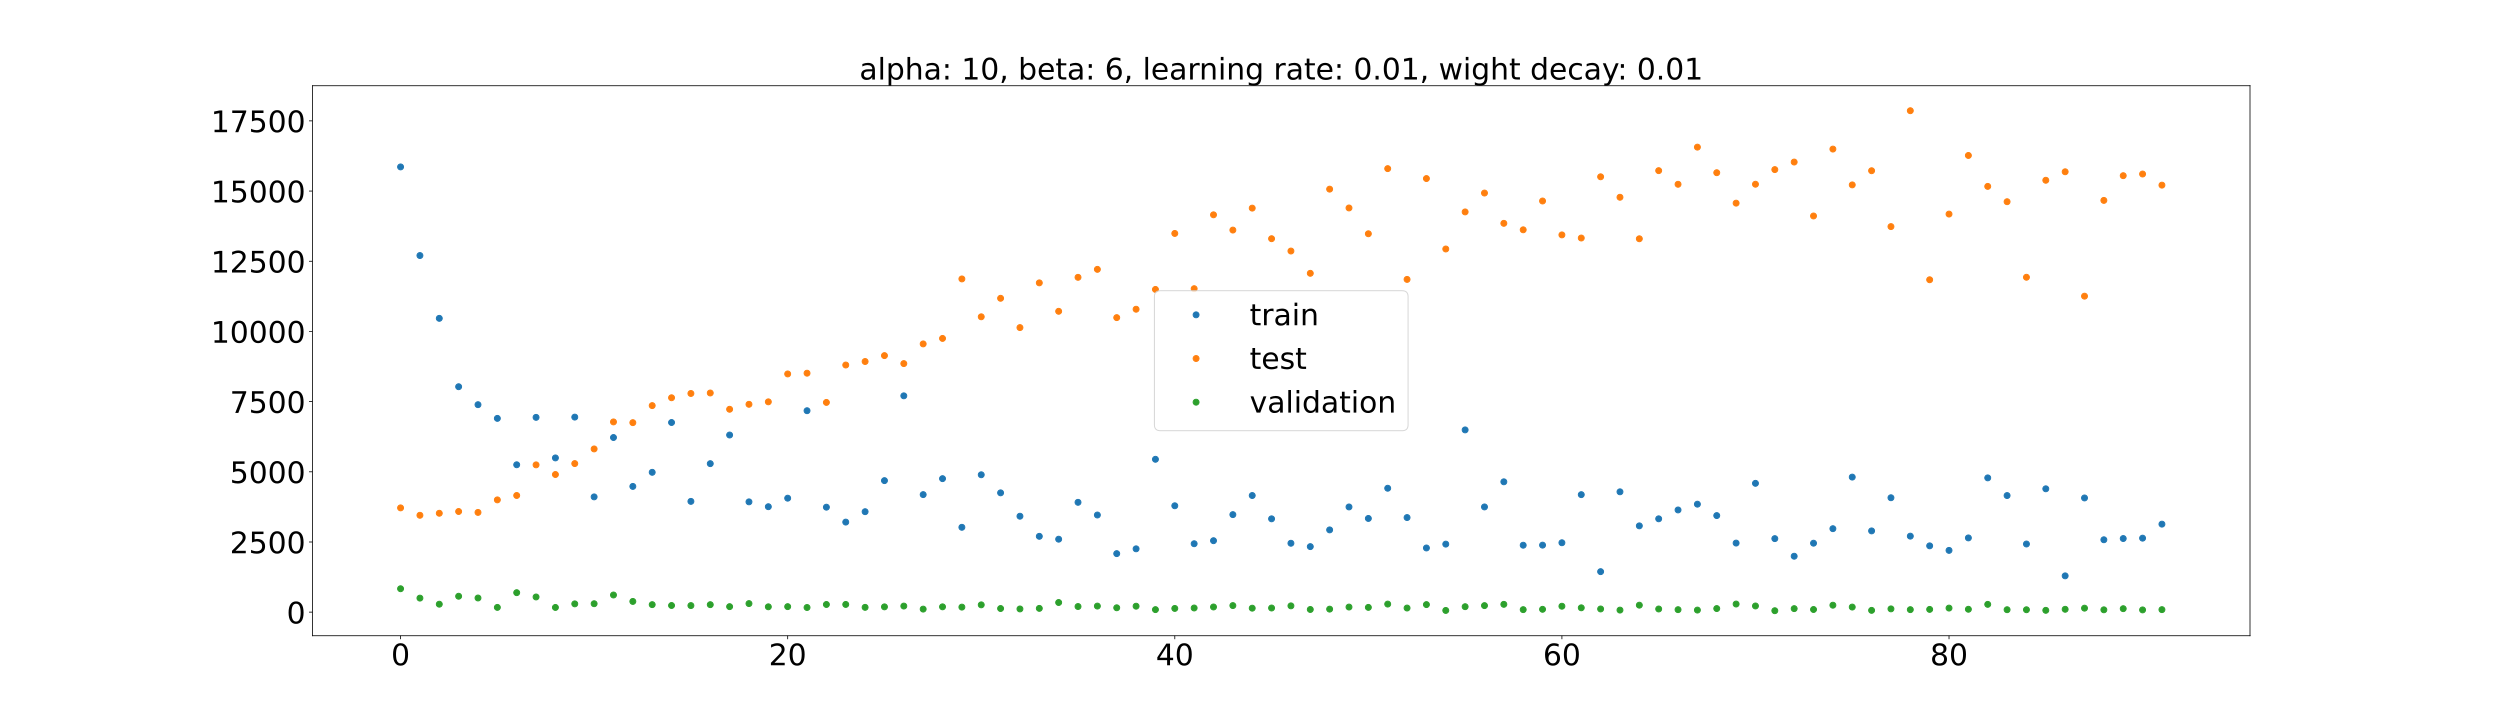 <?xml version="1.0" encoding="utf-8" standalone="no"?>
<!DOCTYPE svg PUBLIC "-//W3C//DTD SVG 1.1//EN"
  "http://www.w3.org/Graphics/SVG/1.1/DTD/svg11.dtd">
<!-- Created with matplotlib (https://matplotlib.org/) -->
<svg height="720pt" version="1.1" viewBox="0 0 2520 720" width="2520pt" xmlns="http://www.w3.org/2000/svg" xmlns:xlink="http://www.w3.org/1999/xlink">
 <defs>
  <style type="text/css">*{stroke-linecap:butt;stroke-linejoin:round;}</style>
 </defs>
 <g id="figure_1">
  <g id="patch_1">
   <path d="M 0 720 
L 2520 720 
L 2520 0 
L 0 0 
z
" style="fill:#ffffff;"/>
  </g>
  <g id="axes_1">
   <g id="patch_2">
    <path d="M 315 640.8 
L 2268 640.8 
L 2268 86.4 
L 315 86.4 
z
" style="fill:#ffffff;"/>
   </g>
   <g id="matplotlib.axis_1">
    <g id="xtick_1">
     <g id="line2d_1">
      <defs>
       <path d="M 0 0 
L 0 3.5 
" id="m627c8216eb" style="stroke:#000000;stroke-width:0.8;"/>
      </defs>
      <g>
       <use style="stroke:#000000;stroke-width:0.8;" x="403.773" xlink:href="#m627c8216eb" y="640.8"/>
      </g>
     </g>
     <g id="text_1">
      <!-- 0 -->
      <g transform="translate(394.229 670.595)scale(0.3 -0.3)">
       <defs>
        <path d="M 31.781 66.406 
Q 24.172 66.406 20.328 58.906 
Q 16.5 51.422 16.5 36.375 
Q 16.5 21.391 20.328 13.891 
Q 24.172 6.391 31.781 6.391 
Q 39.453 6.391 43.281 13.891 
Q 47.125 21.391 47.125 36.375 
Q 47.125 51.422 43.281 58.906 
Q 39.453 66.406 31.781 66.406 
z
M 31.781 74.219 
Q 44.047 74.219 50.516 64.516 
Q 56.984 54.828 56.984 36.375 
Q 56.984 17.969 50.516 8.266 
Q 44.047 -1.422 31.781 -1.422 
Q 19.531 -1.422 13.062 8.266 
Q 6.594 17.969 6.594 36.375 
Q 6.594 54.828 13.062 64.516 
Q 19.531 74.219 31.781 74.219 
z
" id="DejaVuSans-48"/>
       </defs>
       <use xlink:href="#DejaVuSans-48"/>
      </g>
     </g>
    </g>
    <g id="xtick_2">
     <g id="line2d_2">
      <g>
       <use style="stroke:#000000;stroke-width:0.8;" x="793.983" xlink:href="#m627c8216eb" y="640.8"/>
      </g>
     </g>
     <g id="text_2">
      <!-- 20 -->
      <g transform="translate(774.895 670.595)scale(0.3 -0.3)">
       <defs>
        <path d="M 19.188 8.297 
L 53.609 8.297 
L 53.609 0 
L 7.328 0 
L 7.328 8.297 
Q 12.938 14.109 22.625 23.891 
Q 32.328 33.688 34.812 36.531 
Q 39.547 41.844 41.422 45.531 
Q 43.312 49.219 43.312 52.781 
Q 43.312 58.594 39.234 62.25 
Q 35.156 65.922 28.609 65.922 
Q 23.969 65.922 18.812 64.312 
Q 13.672 62.703 7.812 59.422 
L 7.812 69.391 
Q 13.766 71.781 18.938 73 
Q 24.125 74.219 28.422 74.219 
Q 39.75 74.219 46.484 68.547 
Q 53.219 62.891 53.219 53.422 
Q 53.219 48.922 51.531 44.891 
Q 49.859 40.875 45.406 35.406 
Q 44.188 33.984 37.641 27.219 
Q 31.109 20.453 19.188 8.297 
z
" id="DejaVuSans-50"/>
       </defs>
       <use xlink:href="#DejaVuSans-50"/>
       <use x="63.623" xlink:href="#DejaVuSans-48"/>
      </g>
     </g>
    </g>
    <g id="xtick_3">
     <g id="line2d_3">
      <g>
       <use style="stroke:#000000;stroke-width:0.8;" x="1184.192" xlink:href="#m627c8216eb" y="640.8"/>
      </g>
     </g>
     <g id="text_3">
      <!-- 40 -->
      <g transform="translate(1165.105 670.595)scale(0.3 -0.3)">
       <defs>
        <path d="M 37.797 64.312 
L 12.891 25.391 
L 37.797 25.391 
z
M 35.203 72.906 
L 47.609 72.906 
L 47.609 25.391 
L 58.016 25.391 
L 58.016 17.188 
L 47.609 17.188 
L 47.609 0 
L 37.797 0 
L 37.797 17.188 
L 4.891 17.188 
L 4.891 26.703 
z
" id="DejaVuSans-52"/>
       </defs>
       <use xlink:href="#DejaVuSans-52"/>
       <use x="63.623" xlink:href="#DejaVuSans-48"/>
      </g>
     </g>
    </g>
    <g id="xtick_4">
     <g id="line2d_4">
      <g>
       <use style="stroke:#000000;stroke-width:0.8;" x="1574.402" xlink:href="#m627c8216eb" y="640.8"/>
      </g>
     </g>
     <g id="text_4">
      <!-- 60 -->
      <g transform="translate(1555.315 670.595)scale(0.3 -0.3)">
       <defs>
        <path d="M 33.016 40.375 
Q 26.375 40.375 22.484 35.828 
Q 18.609 31.297 18.609 23.391 
Q 18.609 15.531 22.484 10.953 
Q 26.375 6.391 33.016 6.391 
Q 39.656 6.391 43.531 10.953 
Q 47.406 15.531 47.406 23.391 
Q 47.406 31.297 43.531 35.828 
Q 39.656 40.375 33.016 40.375 
z
M 52.594 71.297 
L 52.594 62.312 
Q 48.875 64.062 45.094 64.984 
Q 41.312 65.922 37.594 65.922 
Q 27.828 65.922 22.672 59.328 
Q 17.531 52.734 16.797 39.406 
Q 19.672 43.656 24.016 45.922 
Q 28.375 48.188 33.594 48.188 
Q 44.578 48.188 50.953 41.516 
Q 57.328 34.859 57.328 23.391 
Q 57.328 12.156 50.688 5.359 
Q 44.047 -1.422 33.016 -1.422 
Q 20.359 -1.422 13.672 8.266 
Q 6.984 17.969 6.984 36.375 
Q 6.984 53.656 15.188 63.938 
Q 23.391 74.219 37.203 74.219 
Q 40.922 74.219 44.703 73.484 
Q 48.484 72.75 52.594 71.297 
z
" id="DejaVuSans-54"/>
       </defs>
       <use xlink:href="#DejaVuSans-54"/>
       <use x="63.623" xlink:href="#DejaVuSans-48"/>
      </g>
     </g>
    </g>
    <g id="xtick_5">
     <g id="line2d_5">
      <g>
       <use style="stroke:#000000;stroke-width:0.8;" x="1964.612" xlink:href="#m627c8216eb" y="640.8"/>
      </g>
     </g>
     <g id="text_5">
      <!-- 80 -->
      <g transform="translate(1945.524 670.595)scale(0.3 -0.3)">
       <defs>
        <path d="M 31.781 34.625 
Q 24.75 34.625 20.719 30.859 
Q 16.703 27.094 16.703 20.516 
Q 16.703 13.922 20.719 10.156 
Q 24.75 6.391 31.781 6.391 
Q 38.812 6.391 42.859 10.172 
Q 46.922 13.969 46.922 20.516 
Q 46.922 27.094 42.891 30.859 
Q 38.875 34.625 31.781 34.625 
z
M 21.922 38.812 
Q 15.578 40.375 12.031 44.719 
Q 8.5 49.078 8.5 55.328 
Q 8.5 64.062 14.719 69.141 
Q 20.953 74.219 31.781 74.219 
Q 42.672 74.219 48.875 69.141 
Q 55.078 64.062 55.078 55.328 
Q 55.078 49.078 51.531 44.719 
Q 48 40.375 41.703 38.812 
Q 48.828 37.156 52.797 32.312 
Q 56.781 27.484 56.781 20.516 
Q 56.781 9.906 50.312 4.234 
Q 43.844 -1.422 31.781 -1.422 
Q 19.734 -1.422 13.25 4.234 
Q 6.781 9.906 6.781 20.516 
Q 6.781 27.484 10.781 32.312 
Q 14.797 37.156 21.922 38.812 
z
M 18.312 54.391 
Q 18.312 48.734 21.844 45.562 
Q 25.391 42.391 31.781 42.391 
Q 38.141 42.391 41.719 45.562 
Q 45.312 48.734 45.312 54.391 
Q 45.312 60.062 41.719 63.234 
Q 38.141 66.406 31.781 66.406 
Q 25.391 66.406 21.844 63.234 
Q 18.312 60.062 18.312 54.391 
z
" id="DejaVuSans-56"/>
       </defs>
       <use xlink:href="#DejaVuSans-56"/>
       <use x="63.623" xlink:href="#DejaVuSans-48"/>
      </g>
     </g>
    </g>
   </g>
   <g id="matplotlib.axis_2">
    <g id="ytick_1">
     <g id="line2d_6">
      <defs>
       <path d="M 0 0 
L -3.5 0 
" id="m3d5ea18237" style="stroke:#000000;stroke-width:0.8;"/>
      </defs>
      <g>
       <use style="stroke:#000000;stroke-width:0.8;" x="315" xlink:href="#m3d5ea18237" y="617.058"/>
      </g>
     </g>
     <g id="text_6">
      <!-- 0 -->
      <g transform="translate(288.913 628.455)scale(0.3 -0.3)">
       <use xlink:href="#DejaVuSans-48"/>
      </g>
     </g>
    </g>
    <g id="ytick_2">
     <g id="line2d_7">
      <g>
       <use style="stroke:#000000;stroke-width:0.8;" x="315" xlink:href="#m3d5ea18237" y="546.314"/>
      </g>
     </g>
     <g id="text_7">
      <!-- 2500 -->
      <g transform="translate(231.65 557.712)scale(0.3 -0.3)">
       <defs>
        <path d="M 10.797 72.906 
L 49.516 72.906 
L 49.516 64.594 
L 19.828 64.594 
L 19.828 46.734 
Q 21.969 47.469 24.109 47.828 
Q 26.266 48.188 28.422 48.188 
Q 40.625 48.188 47.75 41.5 
Q 54.891 34.812 54.891 23.391 
Q 54.891 11.625 47.562 5.094 
Q 40.234 -1.422 26.906 -1.422 
Q 22.312 -1.422 17.547 -0.641 
Q 12.797 0.141 7.719 1.703 
L 7.719 11.625 
Q 12.109 9.234 16.797 8.062 
Q 21.484 6.891 26.703 6.891 
Q 35.156 6.891 40.078 11.328 
Q 45.016 15.766 45.016 23.391 
Q 45.016 31 40.078 35.438 
Q 35.156 39.891 26.703 39.891 
Q 22.75 39.891 18.812 39.016 
Q 14.891 38.141 10.797 36.281 
z
" id="DejaVuSans-53"/>
       </defs>
       <use xlink:href="#DejaVuSans-50"/>
       <use x="63.623" xlink:href="#DejaVuSans-53"/>
       <use x="127.246" xlink:href="#DejaVuSans-48"/>
       <use x="190.869" xlink:href="#DejaVuSans-48"/>
      </g>
     </g>
    </g>
    <g id="ytick_3">
     <g id="line2d_8">
      <g>
       <use style="stroke:#000000;stroke-width:0.8;" x="315" xlink:href="#m3d5ea18237" y="475.571"/>
      </g>
     </g>
     <g id="text_8">
      <!-- 5000 -->
      <g transform="translate(231.65 486.969)scale(0.3 -0.3)">
       <use xlink:href="#DejaVuSans-53"/>
       <use x="63.623" xlink:href="#DejaVuSans-48"/>
       <use x="127.246" xlink:href="#DejaVuSans-48"/>
       <use x="190.869" xlink:href="#DejaVuSans-48"/>
      </g>
     </g>
    </g>
    <g id="ytick_4">
     <g id="line2d_9">
      <g>
       <use style="stroke:#000000;stroke-width:0.8;" x="315" xlink:href="#m3d5ea18237" y="404.828"/>
      </g>
     </g>
     <g id="text_9">
      <!-- 7500 -->
      <g transform="translate(231.65 416.225)scale(0.3 -0.3)">
       <defs>
        <path d="M 8.203 72.906 
L 55.078 72.906 
L 55.078 68.703 
L 28.609 0 
L 18.312 0 
L 43.219 64.594 
L 8.203 64.594 
z
" id="DejaVuSans-55"/>
       </defs>
       <use xlink:href="#DejaVuSans-55"/>
       <use x="63.623" xlink:href="#DejaVuSans-53"/>
       <use x="127.246" xlink:href="#DejaVuSans-48"/>
       <use x="190.869" xlink:href="#DejaVuSans-48"/>
      </g>
     </g>
    </g>
    <g id="ytick_5">
     <g id="line2d_10">
      <g>
       <use style="stroke:#000000;stroke-width:0.8;" x="315" xlink:href="#m3d5ea18237" y="334.084"/>
      </g>
     </g>
     <g id="text_10">
      <!-- 10000 -->
      <g transform="translate(212.562 345.482)scale(0.3 -0.3)">
       <defs>
        <path d="M 12.406 8.297 
L 28.516 8.297 
L 28.516 63.922 
L 10.984 60.406 
L 10.984 69.391 
L 28.422 72.906 
L 38.281 72.906 
L 38.281 8.297 
L 54.391 8.297 
L 54.391 0 
L 12.406 0 
z
" id="DejaVuSans-49"/>
       </defs>
       <use xlink:href="#DejaVuSans-49"/>
       <use x="63.623" xlink:href="#DejaVuSans-48"/>
       <use x="127.246" xlink:href="#DejaVuSans-48"/>
       <use x="190.869" xlink:href="#DejaVuSans-48"/>
       <use x="254.492" xlink:href="#DejaVuSans-48"/>
      </g>
     </g>
    </g>
    <g id="ytick_6">
     <g id="line2d_11">
      <g>
       <use style="stroke:#000000;stroke-width:0.8;" x="315" xlink:href="#m3d5ea18237" y="263.341"/>
      </g>
     </g>
     <g id="text_11">
      <!-- 12500 -->
      <g transform="translate(212.562 274.738)scale(0.3 -0.3)">
       <use xlink:href="#DejaVuSans-49"/>
       <use x="63.623" xlink:href="#DejaVuSans-50"/>
       <use x="127.246" xlink:href="#DejaVuSans-53"/>
       <use x="190.869" xlink:href="#DejaVuSans-48"/>
       <use x="254.492" xlink:href="#DejaVuSans-48"/>
      </g>
     </g>
    </g>
    <g id="ytick_7">
     <g id="line2d_12">
      <g>
       <use style="stroke:#000000;stroke-width:0.8;" x="315" xlink:href="#m3d5ea18237" y="192.597"/>
      </g>
     </g>
     <g id="text_12">
      <!-- 15000 -->
      <g transform="translate(212.562 203.995)scale(0.3 -0.3)">
       <use xlink:href="#DejaVuSans-49"/>
       <use x="63.623" xlink:href="#DejaVuSans-53"/>
       <use x="127.246" xlink:href="#DejaVuSans-48"/>
       <use x="190.869" xlink:href="#DejaVuSans-48"/>
       <use x="254.492" xlink:href="#DejaVuSans-48"/>
      </g>
     </g>
    </g>
    <g id="ytick_8">
     <g id="line2d_13">
      <g>
       <use style="stroke:#000000;stroke-width:0.8;" x="315" xlink:href="#m3d5ea18237" y="121.854"/>
      </g>
     </g>
     <g id="text_13">
      <!-- 17500 -->
      <g transform="translate(212.562 133.251)scale(0.3 -0.3)">
       <use xlink:href="#DejaVuSans-49"/>
       <use x="63.623" xlink:href="#DejaVuSans-55"/>
       <use x="127.246" xlink:href="#DejaVuSans-53"/>
       <use x="190.869" xlink:href="#DejaVuSans-48"/>
       <use x="254.492" xlink:href="#DejaVuSans-48"/>
      </g>
     </g>
    </g>
   </g>
   <g id="line2d_14">
    <defs>
     <path d="M 0 3 
C 0.796 3 1.559 2.684 2.121 2.121 
C 2.684 1.559 3 0.796 3 0 
C 3 -0.796 2.684 -1.559 2.121 -2.121 
C 1.559 -2.684 0.796 -3 0 -3 
C -0.796 -3 -1.559 -2.684 -2.121 -2.121 
C -2.684 -1.559 -3 -0.796 -3 0 
C -3 0.796 -2.684 1.559 -2.121 2.121 
C -1.559 2.684 -0.796 3 0 3 
z
" id="m2584e3f8a0" style="stroke:#1f77b4;"/>
    </defs>
    <g clip-path="url(#p48c5cd48df)">
     <use style="fill:#1f77b4;stroke:#1f77b4;" x="403.773" xlink:href="#m2584e3f8a0" y="168.252"/>
     <use style="fill:#1f77b4;stroke:#1f77b4;" x="423.283" xlink:href="#m2584e3f8a0" y="257.577"/>
     <use style="fill:#1f77b4;stroke:#1f77b4;" x="442.794" xlink:href="#m2584e3f8a0" y="320.882"/>
     <use style="fill:#1f77b4;stroke:#1f77b4;" x="462.304" xlink:href="#m2584e3f8a0" y="389.811"/>
     <use style="fill:#1f77b4;stroke:#1f77b4;" x="481.815" xlink:href="#m2584e3f8a0" y="407.914"/>
     <use style="fill:#1f77b4;stroke:#1f77b4;" x="501.325" xlink:href="#m2584e3f8a0" y="421.72"/>
     <use style="fill:#1f77b4;stroke:#1f77b4;" x="520.836" xlink:href="#m2584e3f8a0" y="468.486"/>
     <use style="fill:#1f77b4;stroke:#1f77b4;" x="540.346" xlink:href="#m2584e3f8a0" y="420.698"/>
     <use style="fill:#1f77b4;stroke:#1f77b4;" x="559.857" xlink:href="#m2584e3f8a0" y="461.581"/>
     <use style="fill:#1f77b4;stroke:#1f77b4;" x="579.367" xlink:href="#m2584e3f8a0" y="420.444"/>
     <use style="fill:#1f77b4;stroke:#1f77b4;" x="598.878" xlink:href="#m2584e3f8a0" y="500.852"/>
     <use style="fill:#1f77b4;stroke:#1f77b4;" x="618.388" xlink:href="#m2584e3f8a0" y="441.012"/>
     <use style="fill:#1f77b4;stroke:#1f77b4;" x="637.899" xlink:href="#m2584e3f8a0" y="490.308"/>
     <use style="fill:#1f77b4;stroke:#1f77b4;" x="657.409" xlink:href="#m2584e3f8a0" y="476.086"/>
     <use style="fill:#1f77b4;stroke:#1f77b4;" x="676.92" xlink:href="#m2584e3f8a0" y="425.882"/>
     <use style="fill:#1f77b4;stroke:#1f77b4;" x="696.43" xlink:href="#m2584e3f8a0" y="505.392"/>
     <use style="fill:#1f77b4;stroke:#1f77b4;" x="715.941" xlink:href="#m2584e3f8a0" y="467.361"/>
     <use style="fill:#1f77b4;stroke:#1f77b4;" x="735.451" xlink:href="#m2584e3f8a0" y="438.493"/>
     <use style="fill:#1f77b4;stroke:#1f77b4;" x="754.962" xlink:href="#m2584e3f8a0" y="505.866"/>
     <use style="fill:#1f77b4;stroke:#1f77b4;" x="774.472" xlink:href="#m2584e3f8a0" y="510.759"/>
     <use style="fill:#1f77b4;stroke:#1f77b4;" x="793.983" xlink:href="#m2584e3f8a0" y="502.165"/>
     <use style="fill:#1f77b4;stroke:#1f77b4;" x="813.493" xlink:href="#m2584e3f8a0" y="413.995"/>
     <use style="fill:#1f77b4;stroke:#1f77b4;" x="833.003" xlink:href="#m2584e3f8a0" y="511.239"/>
     <use style="fill:#1f77b4;stroke:#1f77b4;" x="852.514" xlink:href="#m2584e3f8a0" y="526.275"/>
     <use style="fill:#1f77b4;stroke:#1f77b4;" x="872.024" xlink:href="#m2584e3f8a0" y="515.783"/>
     <use style="fill:#1f77b4;stroke:#1f77b4;" x="891.535" xlink:href="#m2584e3f8a0" y="484.471"/>
     <use style="fill:#1f77b4;stroke:#1f77b4;" x="911.045" xlink:href="#m2584e3f8a0" y="398.992"/>
     <use style="fill:#1f77b4;stroke:#1f77b4;" x="930.556" xlink:href="#m2584e3f8a0" y="498.565"/>
     <use style="fill:#1f77b4;stroke:#1f77b4;" x="950.066" xlink:href="#m2584e3f8a0" y="482.479"/>
     <use style="fill:#1f77b4;stroke:#1f77b4;" x="969.577" xlink:href="#m2584e3f8a0" y="531.514"/>
     <use style="fill:#1f77b4;stroke:#1f77b4;" x="989.087" xlink:href="#m2584e3f8a0" y="478.565"/>
     <use style="fill:#1f77b4;stroke:#1f77b4;" x="1008.598" xlink:href="#m2584e3f8a0" y="496.784"/>
     <use style="fill:#1f77b4;stroke:#1f77b4;" x="1028.108" xlink:href="#m2584e3f8a0" y="520.35"/>
     <use style="fill:#1f77b4;stroke:#1f77b4;" x="1047.619" xlink:href="#m2584e3f8a0" y="540.609"/>
     <use style="fill:#1f77b4;stroke:#1f77b4;" x="1067.129" xlink:href="#m2584e3f8a0" y="543.502"/>
     <use style="fill:#1f77b4;stroke:#1f77b4;" x="1086.64" xlink:href="#m2584e3f8a0" y="506.342"/>
     <use style="fill:#1f77b4;stroke:#1f77b4;" x="1106.15" xlink:href="#m2584e3f8a0" y="519.129"/>
     <use style="fill:#1f77b4;stroke:#1f77b4;" x="1125.661" xlink:href="#m2584e3f8a0" y="558.059"/>
     <use style="fill:#1f77b4;stroke:#1f77b4;" x="1145.171" xlink:href="#m2584e3f8a0" y="553.204"/>
     <use style="fill:#1f77b4;stroke:#1f77b4;" x="1164.682" xlink:href="#m2584e3f8a0" y="462.955"/>
     <use style="fill:#1f77b4;stroke:#1f77b4;" x="1184.192" xlink:href="#m2584e3f8a0" y="509.818"/>
     <use style="fill:#1f77b4;stroke:#1f77b4;" x="1203.703" xlink:href="#m2584e3f8a0" y="548.076"/>
     <use style="fill:#1f77b4;stroke:#1f77b4;" x="1223.213" xlink:href="#m2584e3f8a0" y="545.024"/>
     <use style="fill:#1f77b4;stroke:#1f77b4;" x="1242.724" xlink:href="#m2584e3f8a0" y="518.735"/>
     <use style="fill:#1f77b4;stroke:#1f77b4;" x="1262.234" xlink:href="#m2584e3f8a0" y="499.481"/>
     <use style="fill:#1f77b4;stroke:#1f77b4;" x="1281.745" xlink:href="#m2584e3f8a0" y="522.973"/>
     <use style="fill:#1f77b4;stroke:#1f77b4;" x="1301.255" xlink:href="#m2584e3f8a0" y="547.605"/>
     <use style="fill:#1f77b4;stroke:#1f77b4;" x="1320.766" xlink:href="#m2584e3f8a0" y="550.989"/>
     <use style="fill:#1f77b4;stroke:#1f77b4;" x="1340.276" xlink:href="#m2584e3f8a0" y="534.131"/>
     <use style="fill:#1f77b4;stroke:#1f77b4;" x="1359.787" xlink:href="#m2584e3f8a0" y="510.998"/>
     <use style="fill:#1f77b4;stroke:#1f77b4;" x="1379.297" xlink:href="#m2584e3f8a0" y="522.597"/>
     <use style="fill:#1f77b4;stroke:#1f77b4;" x="1398.808" xlink:href="#m2584e3f8a0" y="492.141"/>
     <use style="fill:#1f77b4;stroke:#1f77b4;" x="1418.318" xlink:href="#m2584e3f8a0" y="521.69"/>
     <use style="fill:#1f77b4;stroke:#1f77b4;" x="1437.829" xlink:href="#m2584e3f8a0" y="552.354"/>
     <use style="fill:#1f77b4;stroke:#1f77b4;" x="1457.339" xlink:href="#m2584e3f8a0" y="548.479"/>
     <use style="fill:#1f77b4;stroke:#1f77b4;" x="1476.85" xlink:href="#m2584e3f8a0" y="433.338"/>
     <use style="fill:#1f77b4;stroke:#1f77b4;" x="1496.36" xlink:href="#m2584e3f8a0" y="510.985"/>
     <use style="fill:#1f77b4;stroke:#1f77b4;" x="1515.871" xlink:href="#m2584e3f8a0" y="485.655"/>
     <use style="fill:#1f77b4;stroke:#1f77b4;" x="1535.381" xlink:href="#m2584e3f8a0" y="549.579"/>
     <use style="fill:#1f77b4;stroke:#1f77b4;" x="1554.892" xlink:href="#m2584e3f8a0" y="549.496"/>
     <use style="fill:#1f77b4;stroke:#1f77b4;" x="1574.402" xlink:href="#m2584e3f8a0" y="547.088"/>
     <use style="fill:#1f77b4;stroke:#1f77b4;" x="1593.913" xlink:href="#m2584e3f8a0" y="498.608"/>
     <use style="fill:#1f77b4;stroke:#1f77b4;" x="1613.423" xlink:href="#m2584e3f8a0" y="576.222"/>
     <use style="fill:#1f77b4;stroke:#1f77b4;" x="1632.934" xlink:href="#m2584e3f8a0" y="495.736"/>
     <use style="fill:#1f77b4;stroke:#1f77b4;" x="1652.444" xlink:href="#m2584e3f8a0" y="530.064"/>
     <use style="fill:#1f77b4;stroke:#1f77b4;" x="1671.955" xlink:href="#m2584e3f8a0" y="522.956"/>
     <use style="fill:#1f77b4;stroke:#1f77b4;" x="1691.465" xlink:href="#m2584e3f8a0" y="514.031"/>
     <use style="fill:#1f77b4;stroke:#1f77b4;" x="1710.976" xlink:href="#m2584e3f8a0" y="508.203"/>
     <use style="fill:#1f77b4;stroke:#1f77b4;" x="1730.486" xlink:href="#m2584e3f8a0" y="519.7"/>
     <use style="fill:#1f77b4;stroke:#1f77b4;" x="1749.997" xlink:href="#m2584e3f8a0" y="547.426"/>
     <use style="fill:#1f77b4;stroke:#1f77b4;" x="1769.507" xlink:href="#m2584e3f8a0" y="487.187"/>
     <use style="fill:#1f77b4;stroke:#1f77b4;" x="1789.017" xlink:href="#m2584e3f8a0" y="542.933"/>
     <use style="fill:#1f77b4;stroke:#1f77b4;" x="1808.528" xlink:href="#m2584e3f8a0" y="560.675"/>
     <use style="fill:#1f77b4;stroke:#1f77b4;" x="1828.038" xlink:href="#m2584e3f8a0" y="547.535"/>
     <use style="fill:#1f77b4;stroke:#1f77b4;" x="1847.549" xlink:href="#m2584e3f8a0" y="532.911"/>
     <use style="fill:#1f77b4;stroke:#1f77b4;" x="1867.059" xlink:href="#m2584e3f8a0" y="480.916"/>
     <use style="fill:#1f77b4;stroke:#1f77b4;" x="1886.57" xlink:href="#m2584e3f8a0" y="535.15"/>
     <use style="fill:#1f77b4;stroke:#1f77b4;" x="1906.08" xlink:href="#m2584e3f8a0" y="501.72"/>
     <use style="fill:#1f77b4;stroke:#1f77b4;" x="1925.591" xlink:href="#m2584e3f8a0" y="540.434"/>
     <use style="fill:#1f77b4;stroke:#1f77b4;" x="1945.101" xlink:href="#m2584e3f8a0" y="550.213"/>
     <use style="fill:#1f77b4;stroke:#1f77b4;" x="1964.612" xlink:href="#m2584e3f8a0" y="554.793"/>
     <use style="fill:#1f77b4;stroke:#1f77b4;" x="1984.122" xlink:href="#m2584e3f8a0" y="542.208"/>
     <use style="fill:#1f77b4;stroke:#1f77b4;" x="2003.633" xlink:href="#m2584e3f8a0" y="481.696"/>
     <use style="fill:#1f77b4;stroke:#1f77b4;" x="2023.143" xlink:href="#m2584e3f8a0" y="499.514"/>
     <use style="fill:#1f77b4;stroke:#1f77b4;" x="2042.654" xlink:href="#m2584e3f8a0" y="548.355"/>
     <use style="fill:#1f77b4;stroke:#1f77b4;" x="2062.164" xlink:href="#m2584e3f8a0" y="492.705"/>
     <use style="fill:#1f77b4;stroke:#1f77b4;" x="2081.675" xlink:href="#m2584e3f8a0" y="580.456"/>
     <use style="fill:#1f77b4;stroke:#1f77b4;" x="2101.185" xlink:href="#m2584e3f8a0" y="501.936"/>
     <use style="fill:#1f77b4;stroke:#1f77b4;" x="2120.696" xlink:href="#m2584e3f8a0" y="544.077"/>
     <use style="fill:#1f77b4;stroke:#1f77b4;" x="2140.206" xlink:href="#m2584e3f8a0" y="542.835"/>
     <use style="fill:#1f77b4;stroke:#1f77b4;" x="2159.717" xlink:href="#m2584e3f8a0" y="542.456"/>
     <use style="fill:#1f77b4;stroke:#1f77b4;" x="2179.227" xlink:href="#m2584e3f8a0" y="528.338"/>
    </g>
   </g>
   <g id="line2d_15">
    <defs>
     <path d="M 0 3 
C 0.796 3 1.559 2.684 2.121 2.121 
C 2.684 1.559 3 0.796 3 0 
C 3 -0.796 2.684 -1.559 2.121 -2.121 
C 1.559 -2.684 0.796 -3 0 -3 
C -0.796 -3 -1.559 -2.684 -2.121 -2.121 
C -2.684 -1.559 -3 -0.796 -3 0 
C -3 0.796 -2.684 1.559 -2.121 2.121 
C -1.559 2.684 -0.796 3 0 3 
z
" id="m4d4107e1d7" style="stroke:#ff7f0e;"/>
    </defs>
    <g clip-path="url(#p48c5cd48df)">
     <use style="fill:#ff7f0e;stroke:#ff7f0e;" x="403.773" xlink:href="#m4d4107e1d7" y="511.942"/>
     <use style="fill:#ff7f0e;stroke:#ff7f0e;" x="423.283" xlink:href="#m4d4107e1d7" y="519.404"/>
     <use style="fill:#ff7f0e;stroke:#ff7f0e;" x="442.794" xlink:href="#m4d4107e1d7" y="517.36"/>
     <use style="fill:#ff7f0e;stroke:#ff7f0e;" x="462.304" xlink:href="#m4d4107e1d7" y="515.59"/>
     <use style="fill:#ff7f0e;stroke:#ff7f0e;" x="481.815" xlink:href="#m4d4107e1d7" y="516.518"/>
     <use style="fill:#ff7f0e;stroke:#ff7f0e;" x="501.325" xlink:href="#m4d4107e1d7" y="503.877"/>
     <use style="fill:#ff7f0e;stroke:#ff7f0e;" x="520.836" xlink:href="#m4d4107e1d7" y="499.451"/>
     <use style="fill:#ff7f0e;stroke:#ff7f0e;" x="540.346" xlink:href="#m4d4107e1d7" y="468.574"/>
     <use style="fill:#ff7f0e;stroke:#ff7f0e;" x="559.857" xlink:href="#m4d4107e1d7" y="478.302"/>
     <use style="fill:#ff7f0e;stroke:#ff7f0e;" x="579.367" xlink:href="#m4d4107e1d7" y="467.288"/>
     <use style="fill:#ff7f0e;stroke:#ff7f0e;" x="598.878" xlink:href="#m4d4107e1d7" y="452.521"/>
     <use style="fill:#ff7f0e;stroke:#ff7f0e;" x="618.388" xlink:href="#m4d4107e1d7" y="425.288"/>
     <use style="fill:#ff7f0e;stroke:#ff7f0e;" x="637.899" xlink:href="#m4d4107e1d7" y="426.033"/>
     <use style="fill:#ff7f0e;stroke:#ff7f0e;" x="657.409" xlink:href="#m4d4107e1d7" y="408.849"/>
     <use style="fill:#ff7f0e;stroke:#ff7f0e;" x="676.92" xlink:href="#m4d4107e1d7" y="400.942"/>
     <use style="fill:#ff7f0e;stroke:#ff7f0e;" x="696.43" xlink:href="#m4d4107e1d7" y="396.623"/>
     <use style="fill:#ff7f0e;stroke:#ff7f0e;" x="715.941" xlink:href="#m4d4107e1d7" y="396.132"/>
     <use style="fill:#ff7f0e;stroke:#ff7f0e;" x="735.451" xlink:href="#m4d4107e1d7" y="412.534"/>
     <use style="fill:#ff7f0e;stroke:#ff7f0e;" x="754.962" xlink:href="#m4d4107e1d7" y="407.536"/>
     <use style="fill:#ff7f0e;stroke:#ff7f0e;" x="774.472" xlink:href="#m4d4107e1d7" y="405.047"/>
     <use style="fill:#ff7f0e;stroke:#ff7f0e;" x="793.983" xlink:href="#m4d4107e1d7" y="376.93"/>
     <use style="fill:#ff7f0e;stroke:#ff7f0e;" x="813.493" xlink:href="#m4d4107e1d7" y="376.185"/>
     <use style="fill:#ff7f0e;stroke:#ff7f0e;" x="833.003" xlink:href="#m4d4107e1d7" y="405.633"/>
     <use style="fill:#ff7f0e;stroke:#ff7f0e;" x="852.514" xlink:href="#m4d4107e1d7" y="367.938"/>
     <use style="fill:#ff7f0e;stroke:#ff7f0e;" x="872.024" xlink:href="#m4d4107e1d7" y="364.4"/>
     <use style="fill:#ff7f0e;stroke:#ff7f0e;" x="891.535" xlink:href="#m4d4107e1d7" y="358.456"/>
     <use style="fill:#ff7f0e;stroke:#ff7f0e;" x="911.045" xlink:href="#m4d4107e1d7" y="366.5"/>
     <use style="fill:#ff7f0e;stroke:#ff7f0e;" x="930.556" xlink:href="#m4d4107e1d7" y="346.657"/>
     <use style="fill:#ff7f0e;stroke:#ff7f0e;" x="950.066" xlink:href="#m4d4107e1d7" y="341.129"/>
     <use style="fill:#ff7f0e;stroke:#ff7f0e;" x="969.577" xlink:href="#m4d4107e1d7" y="281.16"/>
     <use style="fill:#ff7f0e;stroke:#ff7f0e;" x="989.087" xlink:href="#m4d4107e1d7" y="319.327"/>
     <use style="fill:#ff7f0e;stroke:#ff7f0e;" x="1008.598" xlink:href="#m4d4107e1d7" y="300.668"/>
     <use style="fill:#ff7f0e;stroke:#ff7f0e;" x="1028.108" xlink:href="#m4d4107e1d7" y="330.204"/>
     <use style="fill:#ff7f0e;stroke:#ff7f0e;" x="1047.619" xlink:href="#m4d4107e1d7" y="285.123"/>
     <use style="fill:#ff7f0e;stroke:#ff7f0e;" x="1067.129" xlink:href="#m4d4107e1d7" y="313.782"/>
     <use style="fill:#ff7f0e;stroke:#ff7f0e;" x="1086.64" xlink:href="#m4d4107e1d7" y="279.545"/>
     <use style="fill:#ff7f0e;stroke:#ff7f0e;" x="1106.15" xlink:href="#m4d4107e1d7" y="271.496"/>
     <use style="fill:#ff7f0e;stroke:#ff7f0e;" x="1125.661" xlink:href="#m4d4107e1d7" y="320.161"/>
     <use style="fill:#ff7f0e;stroke:#ff7f0e;" x="1145.171" xlink:href="#m4d4107e1d7" y="311.703"/>
     <use style="fill:#ff7f0e;stroke:#ff7f0e;" x="1164.682" xlink:href="#m4d4107e1d7" y="291.742"/>
     <use style="fill:#ff7f0e;stroke:#ff7f0e;" x="1184.192" xlink:href="#m4d4107e1d7" y="235.316"/>
     <use style="fill:#ff7f0e;stroke:#ff7f0e;" x="1203.703" xlink:href="#m4d4107e1d7" y="290.99"/>
     <use style="fill:#ff7f0e;stroke:#ff7f0e;" x="1223.213" xlink:href="#m4d4107e1d7" y="216.534"/>
     <use style="fill:#ff7f0e;stroke:#ff7f0e;" x="1242.724" xlink:href="#m4d4107e1d7" y="231.919"/>
     <use style="fill:#ff7f0e;stroke:#ff7f0e;" x="1262.234" xlink:href="#m4d4107e1d7" y="209.788"/>
     <use style="fill:#ff7f0e;stroke:#ff7f0e;" x="1281.745" xlink:href="#m4d4107e1d7" y="240.612"/>
     <use style="fill:#ff7f0e;stroke:#ff7f0e;" x="1301.255" xlink:href="#m4d4107e1d7" y="253.038"/>
     <use style="fill:#ff7f0e;stroke:#ff7f0e;" x="1320.766" xlink:href="#m4d4107e1d7" y="275.489"/>
     <use style="fill:#ff7f0e;stroke:#ff7f0e;" x="1340.276" xlink:href="#m4d4107e1d7" y="190.651"/>
     <use style="fill:#ff7f0e;stroke:#ff7f0e;" x="1359.787" xlink:href="#m4d4107e1d7" y="209.619"/>
     <use style="fill:#ff7f0e;stroke:#ff7f0e;" x="1379.297" xlink:href="#m4d4107e1d7" y="235.636"/>
     <use style="fill:#ff7f0e;stroke:#ff7f0e;" x="1398.808" xlink:href="#m4d4107e1d7" y="169.972"/>
     <use style="fill:#ff7f0e;stroke:#ff7f0e;" x="1418.318" xlink:href="#m4d4107e1d7" y="281.639"/>
     <use style="fill:#ff7f0e;stroke:#ff7f0e;" x="1437.829" xlink:href="#m4d4107e1d7" y="179.972"/>
     <use style="fill:#ff7f0e;stroke:#ff7f0e;" x="1457.339" xlink:href="#m4d4107e1d7" y="250.977"/>
     <use style="fill:#ff7f0e;stroke:#ff7f0e;" x="1476.85" xlink:href="#m4d4107e1d7" y="213.609"/>
     <use style="fill:#ff7f0e;stroke:#ff7f0e;" x="1496.36" xlink:href="#m4d4107e1d7" y="194.589"/>
     <use style="fill:#ff7f0e;stroke:#ff7f0e;" x="1515.871" xlink:href="#m4d4107e1d7" y="225.114"/>
     <use style="fill:#ff7f0e;stroke:#ff7f0e;" x="1535.381" xlink:href="#m4d4107e1d7" y="231.64"/>
     <use style="fill:#ff7f0e;stroke:#ff7f0e;" x="1554.892" xlink:href="#m4d4107e1d7" y="202.605"/>
     <use style="fill:#ff7f0e;stroke:#ff7f0e;" x="1574.402" xlink:href="#m4d4107e1d7" y="236.77"/>
     <use style="fill:#ff7f0e;stroke:#ff7f0e;" x="1593.913" xlink:href="#m4d4107e1d7" y="239.929"/>
     <use style="fill:#ff7f0e;stroke:#ff7f0e;" x="1613.423" xlink:href="#m4d4107e1d7" y="178.204"/>
     <use style="fill:#ff7f0e;stroke:#ff7f0e;" x="1632.934" xlink:href="#m4d4107e1d7" y="198.842"/>
     <use style="fill:#ff7f0e;stroke:#ff7f0e;" x="1652.444" xlink:href="#m4d4107e1d7" y="240.679"/>
     <use style="fill:#ff7f0e;stroke:#ff7f0e;" x="1671.955" xlink:href="#m4d4107e1d7" y="172.016"/>
     <use style="fill:#ff7f0e;stroke:#ff7f0e;" x="1691.465" xlink:href="#m4d4107e1d7" y="185.757"/>
     <use style="fill:#ff7f0e;stroke:#ff7f0e;" x="1710.976" xlink:href="#m4d4107e1d7" y="148.312"/>
     <use style="fill:#ff7f0e;stroke:#ff7f0e;" x="1730.486" xlink:href="#m4d4107e1d7" y="174.089"/>
     <use style="fill:#ff7f0e;stroke:#ff7f0e;" x="1749.997" xlink:href="#m4d4107e1d7" y="204.779"/>
     <use style="fill:#ff7f0e;stroke:#ff7f0e;" x="1769.507" xlink:href="#m4d4107e1d7" y="185.696"/>
     <use style="fill:#ff7f0e;stroke:#ff7f0e;" x="1789.017" xlink:href="#m4d4107e1d7" y="170.952"/>
     <use style="fill:#ff7f0e;stroke:#ff7f0e;" x="1808.528" xlink:href="#m4d4107e1d7" y="163.346"/>
     <use style="fill:#ff7f0e;stroke:#ff7f0e;" x="1828.038" xlink:href="#m4d4107e1d7" y="217.706"/>
     <use style="fill:#ff7f0e;stroke:#ff7f0e;" x="1847.549" xlink:href="#m4d4107e1d7" y="150.275"/>
     <use style="fill:#ff7f0e;stroke:#ff7f0e;" x="1867.059" xlink:href="#m4d4107e1d7" y="186.368"/>
     <use style="fill:#ff7f0e;stroke:#ff7f0e;" x="1886.57" xlink:href="#m4d4107e1d7" y="172.1"/>
     <use style="fill:#ff7f0e;stroke:#ff7f0e;" x="1906.08" xlink:href="#m4d4107e1d7" y="228.403"/>
     <use style="fill:#ff7f0e;stroke:#ff7f0e;" x="1925.591" xlink:href="#m4d4107e1d7" y="111.6"/>
     <use style="fill:#ff7f0e;stroke:#ff7f0e;" x="1945.101" xlink:href="#m4d4107e1d7" y="281.994"/>
     <use style="fill:#ff7f0e;stroke:#ff7f0e;" x="1964.612" xlink:href="#m4d4107e1d7" y="215.788"/>
     <use style="fill:#ff7f0e;stroke:#ff7f0e;" x="1984.122" xlink:href="#m4d4107e1d7" y="156.703"/>
     <use style="fill:#ff7f0e;stroke:#ff7f0e;" x="2003.633" xlink:href="#m4d4107e1d7" y="187.875"/>
     <use style="fill:#ff7f0e;stroke:#ff7f0e;" x="2023.143" xlink:href="#m4d4107e1d7" y="203.325"/>
     <use style="fill:#ff7f0e;stroke:#ff7f0e;" x="2042.654" xlink:href="#m4d4107e1d7" y="279.463"/>
     <use style="fill:#ff7f0e;stroke:#ff7f0e;" x="2062.164" xlink:href="#m4d4107e1d7" y="181.704"/>
     <use style="fill:#ff7f0e;stroke:#ff7f0e;" x="2081.675" xlink:href="#m4d4107e1d7" y="173.146"/>
     <use style="fill:#ff7f0e;stroke:#ff7f0e;" x="2101.185" xlink:href="#m4d4107e1d7" y="298.532"/>
     <use style="fill:#ff7f0e;stroke:#ff7f0e;" x="2120.696" xlink:href="#m4d4107e1d7" y="202.003"/>
     <use style="fill:#ff7f0e;stroke:#ff7f0e;" x="2140.206" xlink:href="#m4d4107e1d7" y="177.085"/>
     <use style="fill:#ff7f0e;stroke:#ff7f0e;" x="2159.717" xlink:href="#m4d4107e1d7" y="175.409"/>
     <use style="fill:#ff7f0e;stroke:#ff7f0e;" x="2179.227" xlink:href="#m4d4107e1d7" y="186.63"/>
    </g>
   </g>
   <g id="line2d_16">
    <defs>
     <path d="M 0 3 
C 0.796 3 1.559 2.684 2.121 2.121 
C 2.684 1.559 3 0.796 3 0 
C 3 -0.796 2.684 -1.559 2.121 -2.121 
C 1.559 -2.684 0.796 -3 0 -3 
C -0.796 -3 -1.559 -2.684 -2.121 -2.121 
C -2.684 -1.559 -3 -0.796 -3 0 
C -3 0.796 -2.684 1.559 -2.121 2.121 
C -1.559 2.684 -0.796 3 0 3 
z
" id="mc22fc6b220" style="stroke:#2ca02c;"/>
    </defs>
    <g clip-path="url(#p48c5cd48df)">
     <use style="fill:#2ca02c;stroke:#2ca02c;" x="403.773" xlink:href="#mc22fc6b220" y="593.45"/>
     <use style="fill:#2ca02c;stroke:#2ca02c;" x="423.283" xlink:href="#mc22fc6b220" y="602.899"/>
     <use style="fill:#2ca02c;stroke:#2ca02c;" x="442.794" xlink:href="#mc22fc6b220" y="609.026"/>
     <use style="fill:#2ca02c;stroke:#2ca02c;" x="462.304" xlink:href="#mc22fc6b220" y="601.004"/>
     <use style="fill:#2ca02c;stroke:#2ca02c;" x="481.815" xlink:href="#mc22fc6b220" y="602.773"/>
     <use style="fill:#2ca02c;stroke:#2ca02c;" x="501.325" xlink:href="#mc22fc6b220" y="612.255"/>
     <use style="fill:#2ca02c;stroke:#2ca02c;" x="520.836" xlink:href="#mc22fc6b220" y="597.413"/>
     <use style="fill:#2ca02c;stroke:#2ca02c;" x="540.346" xlink:href="#mc22fc6b220" y="601.739"/>
     <use style="fill:#2ca02c;stroke:#2ca02c;" x="559.857" xlink:href="#mc22fc6b220" y="612.303"/>
     <use style="fill:#2ca02c;stroke:#2ca02c;" x="579.367" xlink:href="#mc22fc6b220" y="608.689"/>
     <use style="fill:#2ca02c;stroke:#2ca02c;" x="598.878" xlink:href="#mc22fc6b220" y="608.545"/>
     <use style="fill:#2ca02c;stroke:#2ca02c;" x="618.388" xlink:href="#mc22fc6b220" y="599.758"/>
     <use style="fill:#2ca02c;stroke:#2ca02c;" x="637.899" xlink:href="#mc22fc6b220" y="606.249"/>
     <use style="fill:#2ca02c;stroke:#2ca02c;" x="657.409" xlink:href="#mc22fc6b220" y="609.472"/>
     <use style="fill:#2ca02c;stroke:#2ca02c;" x="676.92" xlink:href="#mc22fc6b220" y="610.337"/>
     <use style="fill:#2ca02c;stroke:#2ca02c;" x="696.43" xlink:href="#mc22fc6b220" y="610.417"/>
     <use style="fill:#2ca02c;stroke:#2ca02c;" x="715.941" xlink:href="#mc22fc6b220" y="609.506"/>
     <use style="fill:#2ca02c;stroke:#2ca02c;" x="735.451" xlink:href="#mc22fc6b220" y="611.493"/>
     <use style="fill:#2ca02c;stroke:#2ca02c;" x="754.962" xlink:href="#mc22fc6b220" y="608.406"/>
     <use style="fill:#2ca02c;stroke:#2ca02c;" x="774.472" xlink:href="#mc22fc6b220" y="611.658"/>
     <use style="fill:#2ca02c;stroke:#2ca02c;" x="793.983" xlink:href="#mc22fc6b220" y="611.488"/>
     <use style="fill:#2ca02c;stroke:#2ca02c;" x="813.493" xlink:href="#mc22fc6b220" y="612.356"/>
     <use style="fill:#2ca02c;stroke:#2ca02c;" x="833.003" xlink:href="#mc22fc6b220" y="609.314"/>
     <use style="fill:#2ca02c;stroke:#2ca02c;" x="852.514" xlink:href="#mc22fc6b220" y="609.276"/>
     <use style="fill:#2ca02c;stroke:#2ca02c;" x="872.024" xlink:href="#mc22fc6b220" y="612.206"/>
     <use style="fill:#2ca02c;stroke:#2ca02c;" x="891.535" xlink:href="#mc22fc6b220" y="611.71"/>
     <use style="fill:#2ca02c;stroke:#2ca02c;" x="911.045" xlink:href="#mc22fc6b220" y="610.913"/>
     <use style="fill:#2ca02c;stroke:#2ca02c;" x="930.556" xlink:href="#mc22fc6b220" y="613.982"/>
     <use style="fill:#2ca02c;stroke:#2ca02c;" x="950.066" xlink:href="#mc22fc6b220" y="611.688"/>
     <use style="fill:#2ca02c;stroke:#2ca02c;" x="969.577" xlink:href="#mc22fc6b220" y="611.974"/>
     <use style="fill:#2ca02c;stroke:#2ca02c;" x="989.087" xlink:href="#mc22fc6b220" y="609.683"/>
     <use style="fill:#2ca02c;stroke:#2ca02c;" x="1008.598" xlink:href="#mc22fc6b220" y="613.386"/>
     <use style="fill:#2ca02c;stroke:#2ca02c;" x="1028.108" xlink:href="#mc22fc6b220" y="613.817"/>
     <use style="fill:#2ca02c;stroke:#2ca02c;" x="1047.619" xlink:href="#mc22fc6b220" y="613.242"/>
     <use style="fill:#2ca02c;stroke:#2ca02c;" x="1067.129" xlink:href="#mc22fc6b220" y="607.328"/>
     <use style="fill:#2ca02c;stroke:#2ca02c;" x="1086.64" xlink:href="#mc22fc6b220" y="611.37"/>
     <use style="fill:#2ca02c;stroke:#2ca02c;" x="1106.15" xlink:href="#mc22fc6b220" y="610.925"/>
     <use style="fill:#2ca02c;stroke:#2ca02c;" x="1125.661" xlink:href="#mc22fc6b220" y="612.638"/>
     <use style="fill:#2ca02c;stroke:#2ca02c;" x="1145.171" xlink:href="#mc22fc6b220" y="611.047"/>
     <use style="fill:#2ca02c;stroke:#2ca02c;" x="1164.682" xlink:href="#mc22fc6b220" y="614.493"/>
     <use style="fill:#2ca02c;stroke:#2ca02c;" x="1184.192" xlink:href="#mc22fc6b220" y="613.303"/>
     <use style="fill:#2ca02c;stroke:#2ca02c;" x="1203.703" xlink:href="#mc22fc6b220" y="612.855"/>
     <use style="fill:#2ca02c;stroke:#2ca02c;" x="1223.213" xlink:href="#mc22fc6b220" y="611.836"/>
     <use style="fill:#2ca02c;stroke:#2ca02c;" x="1242.724" xlink:href="#mc22fc6b220" y="610.422"/>
     <use style="fill:#2ca02c;stroke:#2ca02c;" x="1262.234" xlink:href="#mc22fc6b220" y="613.043"/>
     <use style="fill:#2ca02c;stroke:#2ca02c;" x="1281.745" xlink:href="#mc22fc6b220" y="612.871"/>
     <use style="fill:#2ca02c;stroke:#2ca02c;" x="1301.255" xlink:href="#mc22fc6b220" y="610.7"/>
     <use style="fill:#2ca02c;stroke:#2ca02c;" x="1320.766" xlink:href="#mc22fc6b220" y="614.353"/>
     <use style="fill:#2ca02c;stroke:#2ca02c;" x="1340.276" xlink:href="#mc22fc6b220" y="614.003"/>
     <use style="fill:#2ca02c;stroke:#2ca02c;" x="1359.787" xlink:href="#mc22fc6b220" y="611.911"/>
     <use style="fill:#2ca02c;stroke:#2ca02c;" x="1379.297" xlink:href="#mc22fc6b220" y="612.242"/>
     <use style="fill:#2ca02c;stroke:#2ca02c;" x="1398.808" xlink:href="#mc22fc6b220" y="608.911"/>
     <use style="fill:#2ca02c;stroke:#2ca02c;" x="1418.318" xlink:href="#mc22fc6b220" y="612.894"/>
     <use style="fill:#2ca02c;stroke:#2ca02c;" x="1437.829" xlink:href="#mc22fc6b220" y="609.433"/>
     <use style="fill:#2ca02c;stroke:#2ca02c;" x="1457.339" xlink:href="#mc22fc6b220" y="615.326"/>
     <use style="fill:#2ca02c;stroke:#2ca02c;" x="1476.85" xlink:href="#mc22fc6b220" y="611.54"/>
     <use style="fill:#2ca02c;stroke:#2ca02c;" x="1496.36" xlink:href="#mc22fc6b220" y="610.458"/>
     <use style="fill:#2ca02c;stroke:#2ca02c;" x="1515.871" xlink:href="#mc22fc6b220" y="609.165"/>
     <use style="fill:#2ca02c;stroke:#2ca02c;" x="1535.381" xlink:href="#mc22fc6b220" y="614.52"/>
     <use style="fill:#2ca02c;stroke:#2ca02c;" x="1554.892" xlink:href="#mc22fc6b220" y="614.177"/>
     <use style="fill:#2ca02c;stroke:#2ca02c;" x="1574.402" xlink:href="#mc22fc6b220" y="611.078"/>
     <use style="fill:#2ca02c;stroke:#2ca02c;" x="1593.913" xlink:href="#mc22fc6b220" y="612.668"/>
     <use style="fill:#2ca02c;stroke:#2ca02c;" x="1613.423" xlink:href="#mc22fc6b220" y="613.838"/>
     <use style="fill:#2ca02c;stroke:#2ca02c;" x="1632.934" xlink:href="#mc22fc6b220" y="614.977"/>
     <use style="fill:#2ca02c;stroke:#2ca02c;" x="1652.444" xlink:href="#mc22fc6b220" y="610.012"/>
     <use style="fill:#2ca02c;stroke:#2ca02c;" x="1671.955" xlink:href="#mc22fc6b220" y="613.855"/>
     <use style="fill:#2ca02c;stroke:#2ca02c;" x="1691.465" xlink:href="#mc22fc6b220" y="614.54"/>
     <use style="fill:#2ca02c;stroke:#2ca02c;" x="1710.976" xlink:href="#mc22fc6b220" y="614.953"/>
     <use style="fill:#2ca02c;stroke:#2ca02c;" x="1730.486" xlink:href="#mc22fc6b220" y="613.42"/>
     <use style="fill:#2ca02c;stroke:#2ca02c;" x="1749.997" xlink:href="#mc22fc6b220" y="608.872"/>
     <use style="fill:#2ca02c;stroke:#2ca02c;" x="1769.507" xlink:href="#mc22fc6b220" y="610.811"/>
     <use style="fill:#2ca02c;stroke:#2ca02c;" x="1789.017" xlink:href="#mc22fc6b220" y="615.6"/>
     <use style="fill:#2ca02c;stroke:#2ca02c;" x="1808.528" xlink:href="#mc22fc6b220" y="613.494"/>
     <use style="fill:#2ca02c;stroke:#2ca02c;" x="1828.038" xlink:href="#mc22fc6b220" y="614.37"/>
     <use style="fill:#2ca02c;stroke:#2ca02c;" x="1847.549" xlink:href="#mc22fc6b220" y="610.048"/>
     <use style="fill:#2ca02c;stroke:#2ca02c;" x="1867.059" xlink:href="#mc22fc6b220" y="611.922"/>
     <use style="fill:#2ca02c;stroke:#2ca02c;" x="1886.57" xlink:href="#mc22fc6b220" y="615.241"/>
     <use style="fill:#2ca02c;stroke:#2ca02c;" x="1906.08" xlink:href="#mc22fc6b220" y="613.74"/>
     <use style="fill:#2ca02c;stroke:#2ca02c;" x="1925.591" xlink:href="#mc22fc6b220" y="614.526"/>
     <use style="fill:#2ca02c;stroke:#2ca02c;" x="1945.101" xlink:href="#mc22fc6b220" y="614.272"/>
     <use style="fill:#2ca02c;stroke:#2ca02c;" x="1964.612" xlink:href="#mc22fc6b220" y="612.948"/>
     <use style="fill:#2ca02c;stroke:#2ca02c;" x="1984.122" xlink:href="#mc22fc6b220" y="614.135"/>
     <use style="fill:#2ca02c;stroke:#2ca02c;" x="2003.633" xlink:href="#mc22fc6b220" y="609.189"/>
     <use style="fill:#2ca02c;stroke:#2ca02c;" x="2023.143" xlink:href="#mc22fc6b220" y="614.585"/>
     <use style="fill:#2ca02c;stroke:#2ca02c;" x="2042.654" xlink:href="#mc22fc6b220" y="614.622"/>
     <use style="fill:#2ca02c;stroke:#2ca02c;" x="2062.164" xlink:href="#mc22fc6b220" y="615.206"/>
     <use style="fill:#2ca02c;stroke:#2ca02c;" x="2081.675" xlink:href="#mc22fc6b220" y="614.155"/>
     <use style="fill:#2ca02c;stroke:#2ca02c;" x="2101.185" xlink:href="#mc22fc6b220" y="613.023"/>
     <use style="fill:#2ca02c;stroke:#2ca02c;" x="2120.696" xlink:href="#mc22fc6b220" y="614.685"/>
     <use style="fill:#2ca02c;stroke:#2ca02c;" x="2140.206" xlink:href="#mc22fc6b220" y="613.547"/>
     <use style="fill:#2ca02c;stroke:#2ca02c;" x="2159.717" xlink:href="#mc22fc6b220" y="614.786"/>
     <use style="fill:#2ca02c;stroke:#2ca02c;" x="2179.227" xlink:href="#mc22fc6b220" y="614.513"/>
    </g>
   </g>
   <g id="patch_3">
    <path d="M 315 640.8 
L 315 86.4 
" style="fill:none;stroke:#000000;stroke-linecap:square;stroke-linejoin:miter;stroke-width:0.8;"/>
   </g>
   <g id="patch_4">
    <path d="M 2268 640.8 
L 2268 86.4 
" style="fill:none;stroke:#000000;stroke-linecap:square;stroke-linejoin:miter;stroke-width:0.8;"/>
   </g>
   <g id="patch_5">
    <path d="M 315 640.8 
L 2268 640.8 
" style="fill:none;stroke:#000000;stroke-linecap:square;stroke-linejoin:miter;stroke-width:0.8;"/>
   </g>
   <g id="patch_6">
    <path d="M 315 86.4 
L 2268 86.4 
" style="fill:none;stroke:#000000;stroke-linecap:square;stroke-linejoin:miter;stroke-width:0.8;"/>
   </g>
   <g id="text_14">
    <!-- alpha: 10, beta: 6, learning rate: 0.01, wight decay: 0.01 -->
    <g transform="translate(866.257 80.161)scale(0.3 -0.3)">
     <defs>
      <path d="M 34.281 27.484 
Q 23.391 27.484 19.188 25 
Q 14.984 22.516 14.984 16.5 
Q 14.984 11.719 18.141 8.906 
Q 21.297 6.109 26.703 6.109 
Q 34.188 6.109 38.703 11.406 
Q 43.219 16.703 43.219 25.484 
L 43.219 27.484 
z
M 52.203 31.203 
L 52.203 0 
L 43.219 0 
L 43.219 8.297 
Q 40.141 3.328 35.547 0.953 
Q 30.953 -1.422 24.312 -1.422 
Q 15.922 -1.422 10.953 3.297 
Q 6 8.016 6 15.922 
Q 6 25.141 12.172 29.828 
Q 18.359 34.516 30.609 34.516 
L 43.219 34.516 
L 43.219 35.406 
Q 43.219 41.609 39.141 45 
Q 35.062 48.391 27.688 48.391 
Q 23 48.391 18.547 47.266 
Q 14.109 46.141 10.016 43.891 
L 10.016 52.203 
Q 14.938 54.109 19.578 55.047 
Q 24.219 56 28.609 56 
Q 40.484 56 46.344 49.844 
Q 52.203 43.703 52.203 31.203 
z
" id="DejaVuSans-97"/>
      <path d="M 9.422 75.984 
L 18.406 75.984 
L 18.406 0 
L 9.422 0 
z
" id="DejaVuSans-108"/>
      <path d="M 18.109 8.203 
L 18.109 -20.797 
L 9.078 -20.797 
L 9.078 54.688 
L 18.109 54.688 
L 18.109 46.391 
Q 20.953 51.266 25.266 53.625 
Q 29.594 56 35.594 56 
Q 45.562 56 51.781 48.094 
Q 58.016 40.188 58.016 27.297 
Q 58.016 14.406 51.781 6.484 
Q 45.562 -1.422 35.594 -1.422 
Q 29.594 -1.422 25.266 0.953 
Q 20.953 3.328 18.109 8.203 
z
M 48.688 27.297 
Q 48.688 37.203 44.609 42.844 
Q 40.531 48.484 33.406 48.484 
Q 26.266 48.484 22.188 42.844 
Q 18.109 37.203 18.109 27.297 
Q 18.109 17.391 22.188 11.75 
Q 26.266 6.109 33.406 6.109 
Q 40.531 6.109 44.609 11.75 
Q 48.688 17.391 48.688 27.297 
z
" id="DejaVuSans-112"/>
      <path d="M 54.891 33.016 
L 54.891 0 
L 45.906 0 
L 45.906 32.719 
Q 45.906 40.484 42.875 44.328 
Q 39.844 48.188 33.797 48.188 
Q 26.516 48.188 22.312 43.547 
Q 18.109 38.922 18.109 30.906 
L 18.109 0 
L 9.078 0 
L 9.078 75.984 
L 18.109 75.984 
L 18.109 46.188 
Q 21.344 51.125 25.703 53.562 
Q 30.078 56 35.797 56 
Q 45.219 56 50.047 50.172 
Q 54.891 44.344 54.891 33.016 
z
" id="DejaVuSans-104"/>
      <path d="M 11.719 12.406 
L 22.016 12.406 
L 22.016 0 
L 11.719 0 
z
M 11.719 51.703 
L 22.016 51.703 
L 22.016 39.312 
L 11.719 39.312 
z
" id="DejaVuSans-58"/>
      <path id="DejaVuSans-32"/>
      <path d="M 11.719 12.406 
L 22.016 12.406 
L 22.016 4 
L 14.016 -11.625 
L 7.719 -11.625 
L 11.719 4 
z
" id="DejaVuSans-44"/>
      <path d="M 48.688 27.297 
Q 48.688 37.203 44.609 42.844 
Q 40.531 48.484 33.406 48.484 
Q 26.266 48.484 22.188 42.844 
Q 18.109 37.203 18.109 27.297 
Q 18.109 17.391 22.188 11.75 
Q 26.266 6.109 33.406 6.109 
Q 40.531 6.109 44.609 11.75 
Q 48.688 17.391 48.688 27.297 
z
M 18.109 46.391 
Q 20.953 51.266 25.266 53.625 
Q 29.594 56 35.594 56 
Q 45.562 56 51.781 48.094 
Q 58.016 40.188 58.016 27.297 
Q 58.016 14.406 51.781 6.484 
Q 45.562 -1.422 35.594 -1.422 
Q 29.594 -1.422 25.266 0.953 
Q 20.953 3.328 18.109 8.203 
L 18.109 0 
L 9.078 0 
L 9.078 75.984 
L 18.109 75.984 
z
" id="DejaVuSans-98"/>
      <path d="M 56.203 29.594 
L 56.203 25.203 
L 14.891 25.203 
Q 15.484 15.922 20.484 11.062 
Q 25.484 6.203 34.422 6.203 
Q 39.594 6.203 44.453 7.469 
Q 49.312 8.734 54.109 11.281 
L 54.109 2.781 
Q 49.266 0.734 44.188 -0.344 
Q 39.109 -1.422 33.891 -1.422 
Q 20.797 -1.422 13.156 6.188 
Q 5.516 13.812 5.516 26.812 
Q 5.516 40.234 12.766 48.109 
Q 20.016 56 32.328 56 
Q 43.359 56 49.781 48.891 
Q 56.203 41.797 56.203 29.594 
z
M 47.219 32.234 
Q 47.125 39.594 43.094 43.984 
Q 39.062 48.391 32.422 48.391 
Q 24.906 48.391 20.391 44.141 
Q 15.875 39.891 15.188 32.172 
z
" id="DejaVuSans-101"/>
      <path d="M 18.312 70.219 
L 18.312 54.688 
L 36.812 54.688 
L 36.812 47.703 
L 18.312 47.703 
L 18.312 18.016 
Q 18.312 11.328 20.141 9.422 
Q 21.969 7.516 27.594 7.516 
L 36.812 7.516 
L 36.812 0 
L 27.594 0 
Q 17.188 0 13.234 3.875 
Q 9.281 7.766 9.281 18.016 
L 9.281 47.703 
L 2.688 47.703 
L 2.688 54.688 
L 9.281 54.688 
L 9.281 70.219 
z
" id="DejaVuSans-116"/>
      <path d="M 41.109 46.297 
Q 39.594 47.172 37.812 47.578 
Q 36.031 48 33.891 48 
Q 26.266 48 22.188 43.047 
Q 18.109 38.094 18.109 28.812 
L 18.109 0 
L 9.078 0 
L 9.078 54.688 
L 18.109 54.688 
L 18.109 46.188 
Q 20.953 51.172 25.484 53.578 
Q 30.031 56 36.531 56 
Q 37.453 56 38.578 55.875 
Q 39.703 55.766 41.062 55.516 
z
" id="DejaVuSans-114"/>
      <path d="M 54.891 33.016 
L 54.891 0 
L 45.906 0 
L 45.906 32.719 
Q 45.906 40.484 42.875 44.328 
Q 39.844 48.188 33.797 48.188 
Q 26.516 48.188 22.312 43.547 
Q 18.109 38.922 18.109 30.906 
L 18.109 0 
L 9.078 0 
L 9.078 54.688 
L 18.109 54.688 
L 18.109 46.188 
Q 21.344 51.125 25.703 53.562 
Q 30.078 56 35.797 56 
Q 45.219 56 50.047 50.172 
Q 54.891 44.344 54.891 33.016 
z
" id="DejaVuSans-110"/>
      <path d="M 9.422 54.688 
L 18.406 54.688 
L 18.406 0 
L 9.422 0 
z
M 9.422 75.984 
L 18.406 75.984 
L 18.406 64.594 
L 9.422 64.594 
z
" id="DejaVuSans-105"/>
      <path d="M 45.406 27.984 
Q 45.406 37.75 41.375 43.109 
Q 37.359 48.484 30.078 48.484 
Q 22.859 48.484 18.828 43.109 
Q 14.797 37.75 14.797 27.984 
Q 14.797 18.266 18.828 12.891 
Q 22.859 7.516 30.078 7.516 
Q 37.359 7.516 41.375 12.891 
Q 45.406 18.266 45.406 27.984 
z
M 54.391 6.781 
Q 54.391 -7.172 48.188 -13.984 
Q 42 -20.797 29.203 -20.797 
Q 24.469 -20.797 20.266 -20.094 
Q 16.062 -19.391 12.109 -17.922 
L 12.109 -9.188 
Q 16.062 -11.328 19.922 -12.344 
Q 23.781 -13.375 27.781 -13.375 
Q 36.625 -13.375 41.016 -8.766 
Q 45.406 -4.156 45.406 5.172 
L 45.406 9.625 
Q 42.625 4.781 38.281 2.391 
Q 33.938 0 27.875 0 
Q 17.828 0 11.672 7.656 
Q 5.516 15.328 5.516 27.984 
Q 5.516 40.672 11.672 48.328 
Q 17.828 56 27.875 56 
Q 33.938 56 38.281 53.609 
Q 42.625 51.219 45.406 46.391 
L 45.406 54.688 
L 54.391 54.688 
z
" id="DejaVuSans-103"/>
      <path d="M 10.688 12.406 
L 21 12.406 
L 21 0 
L 10.688 0 
z
" id="DejaVuSans-46"/>
      <path d="M 4.203 54.688 
L 13.188 54.688 
L 24.422 12.016 
L 35.594 54.688 
L 46.188 54.688 
L 57.422 12.016 
L 68.609 54.688 
L 77.594 54.688 
L 63.281 0 
L 52.688 0 
L 40.922 44.828 
L 29.109 0 
L 18.5 0 
z
" id="DejaVuSans-119"/>
      <path d="M 45.406 46.391 
L 45.406 75.984 
L 54.391 75.984 
L 54.391 0 
L 45.406 0 
L 45.406 8.203 
Q 42.578 3.328 38.25 0.953 
Q 33.938 -1.422 27.875 -1.422 
Q 17.969 -1.422 11.734 6.484 
Q 5.516 14.406 5.516 27.297 
Q 5.516 40.188 11.734 48.094 
Q 17.969 56 27.875 56 
Q 33.938 56 38.25 53.625 
Q 42.578 51.266 45.406 46.391 
z
M 14.797 27.297 
Q 14.797 17.391 18.875 11.75 
Q 22.953 6.109 30.078 6.109 
Q 37.203 6.109 41.297 11.75 
Q 45.406 17.391 45.406 27.297 
Q 45.406 37.203 41.297 42.844 
Q 37.203 48.484 30.078 48.484 
Q 22.953 48.484 18.875 42.844 
Q 14.797 37.203 14.797 27.297 
z
" id="DejaVuSans-100"/>
      <path d="M 48.781 52.594 
L 48.781 44.188 
Q 44.969 46.297 41.141 47.344 
Q 37.312 48.391 33.406 48.391 
Q 24.656 48.391 19.812 42.844 
Q 14.984 37.312 14.984 27.297 
Q 14.984 17.281 19.812 11.734 
Q 24.656 6.203 33.406 6.203 
Q 37.312 6.203 41.141 7.25 
Q 44.969 8.297 48.781 10.406 
L 48.781 2.094 
Q 45.016 0.344 40.984 -0.531 
Q 36.969 -1.422 32.422 -1.422 
Q 20.062 -1.422 12.781 6.344 
Q 5.516 14.109 5.516 27.297 
Q 5.516 40.672 12.859 48.328 
Q 20.219 56 33.016 56 
Q 37.156 56 41.109 55.141 
Q 45.062 54.297 48.781 52.594 
z
" id="DejaVuSans-99"/>
      <path d="M 32.172 -5.078 
Q 28.375 -14.844 24.75 -17.812 
Q 21.141 -20.797 15.094 -20.797 
L 7.906 -20.797 
L 7.906 -13.281 
L 13.188 -13.281 
Q 16.891 -13.281 18.938 -11.516 
Q 21 -9.766 23.484 -3.219 
L 25.094 0.875 
L 2.984 54.688 
L 12.5 54.688 
L 29.594 11.922 
L 46.688 54.688 
L 56.203 54.688 
z
" id="DejaVuSans-121"/>
     </defs>
     <use xlink:href="#DejaVuSans-97"/>
     <use x="61.279" xlink:href="#DejaVuSans-108"/>
     <use x="89.062" xlink:href="#DejaVuSans-112"/>
     <use x="152.539" xlink:href="#DejaVuSans-104"/>
     <use x="215.918" xlink:href="#DejaVuSans-97"/>
     <use x="277.197" xlink:href="#DejaVuSans-58"/>
     <use x="310.889" xlink:href="#DejaVuSans-32"/>
     <use x="342.676" xlink:href="#DejaVuSans-49"/>
     <use x="406.299" xlink:href="#DejaVuSans-48"/>
     <use x="469.922" xlink:href="#DejaVuSans-44"/>
     <use x="501.709" xlink:href="#DejaVuSans-32"/>
     <use x="533.496" xlink:href="#DejaVuSans-98"/>
     <use x="596.973" xlink:href="#DejaVuSans-101"/>
     <use x="658.496" xlink:href="#DejaVuSans-116"/>
     <use x="697.705" xlink:href="#DejaVuSans-97"/>
     <use x="758.984" xlink:href="#DejaVuSans-58"/>
     <use x="792.676" xlink:href="#DejaVuSans-32"/>
     <use x="824.463" xlink:href="#DejaVuSans-54"/>
     <use x="888.086" xlink:href="#DejaVuSans-44"/>
     <use x="919.873" xlink:href="#DejaVuSans-32"/>
     <use x="951.66" xlink:href="#DejaVuSans-108"/>
     <use x="979.443" xlink:href="#DejaVuSans-101"/>
     <use x="1040.967" xlink:href="#DejaVuSans-97"/>
     <use x="1102.246" xlink:href="#DejaVuSans-114"/>
     <use x="1141.609" xlink:href="#DejaVuSans-110"/>
     <use x="1204.988" xlink:href="#DejaVuSans-105"/>
     <use x="1232.771" xlink:href="#DejaVuSans-110"/>
     <use x="1296.15" xlink:href="#DejaVuSans-103"/>
     <use x="1359.627" xlink:href="#DejaVuSans-32"/>
     <use x="1391.414" xlink:href="#DejaVuSans-114"/>
     <use x="1432.527" xlink:href="#DejaVuSans-97"/>
     <use x="1493.807" xlink:href="#DejaVuSans-116"/>
     <use x="1533.016" xlink:href="#DejaVuSans-101"/>
     <use x="1594.539" xlink:href="#DejaVuSans-58"/>
     <use x="1628.23" xlink:href="#DejaVuSans-32"/>
     <use x="1660.018" xlink:href="#DejaVuSans-48"/>
     <use x="1723.641" xlink:href="#DejaVuSans-46"/>
     <use x="1755.428" xlink:href="#DejaVuSans-48"/>
     <use x="1819.051" xlink:href="#DejaVuSans-49"/>
     <use x="1882.674" xlink:href="#DejaVuSans-44"/>
     <use x="1914.461" xlink:href="#DejaVuSans-32"/>
     <use x="1946.248" xlink:href="#DejaVuSans-119"/>
     <use x="2028.035" xlink:href="#DejaVuSans-105"/>
     <use x="2055.818" xlink:href="#DejaVuSans-103"/>
     <use x="2119.295" xlink:href="#DejaVuSans-104"/>
     <use x="2182.674" xlink:href="#DejaVuSans-116"/>
     <use x="2221.883" xlink:href="#DejaVuSans-32"/>
     <use x="2253.67" xlink:href="#DejaVuSans-100"/>
     <use x="2317.146" xlink:href="#DejaVuSans-101"/>
     <use x="2378.67" xlink:href="#DejaVuSans-99"/>
     <use x="2433.65" xlink:href="#DejaVuSans-97"/>
     <use x="2494.93" xlink:href="#DejaVuSans-121"/>
     <use x="2546.859" xlink:href="#DejaVuSans-58"/>
     <use x="2580.551" xlink:href="#DejaVuSans-32"/>
     <use x="2612.338" xlink:href="#DejaVuSans-48"/>
     <use x="2675.961" xlink:href="#DejaVuSans-46"/>
     <use x="2707.748" xlink:href="#DejaVuSans-48"/>
     <use x="2771.371" xlink:href="#DejaVuSans-49"/>
    </g>
   </g>
   <g id="legend_1">
    <g id="patch_7">
     <path d="M 1169.648 434.152 
L 1413.352 434.152 
Q 1419.352 434.152 1419.352 428.152 
L 1419.352 299.048 
Q 1419.352 293.048 1413.352 293.048 
L 1169.648 293.048 
Q 1163.648 293.048 1163.648 299.048 
L 1163.648 428.152 
Q 1163.648 434.152 1169.648 434.152 
z
" style="fill:#ffffff;opacity:0.8;stroke:#cccccc;stroke-linejoin:miter;"/>
    </g>
    <g id="line2d_17"/>
    <g id="line2d_18">
     <g>
      <use style="fill:#1f77b4;stroke:#1f77b4;" x="1205.648" xlink:href="#m2584e3f8a0" y="317.344"/>
     </g>
    </g>
    <g id="text_15">
     <!-- train -->
     <g transform="translate(1259.648 327.844)scale(0.3 -0.3)">
      <use xlink:href="#DejaVuSans-116"/>
      <use x="39.209" xlink:href="#DejaVuSans-114"/>
      <use x="80.322" xlink:href="#DejaVuSans-97"/>
      <use x="141.602" xlink:href="#DejaVuSans-105"/>
      <use x="169.385" xlink:href="#DejaVuSans-110"/>
     </g>
    </g>
    <g id="line2d_19"/>
    <g id="line2d_20">
     <g>
      <use style="fill:#ff7f0e;stroke:#ff7f0e;" x="1205.648" xlink:href="#m4d4107e1d7" y="361.378"/>
     </g>
    </g>
    <g id="text_16">
     <!-- test -->
     <g transform="translate(1259.648 371.878)scale(0.3 -0.3)">
      <defs>
       <path d="M 44.281 53.078 
L 44.281 44.578 
Q 40.484 46.531 36.375 47.5 
Q 32.281 48.484 27.875 48.484 
Q 21.188 48.484 17.844 46.438 
Q 14.5 44.391 14.5 40.281 
Q 14.5 37.156 16.891 35.375 
Q 19.281 33.594 26.516 31.984 
L 29.594 31.297 
Q 39.156 29.25 43.188 25.516 
Q 47.219 21.781 47.219 15.094 
Q 47.219 7.469 41.188 3.016 
Q 35.156 -1.422 24.609 -1.422 
Q 20.219 -1.422 15.453 -0.562 
Q 10.688 0.297 5.422 2 
L 5.422 11.281 
Q 10.406 8.688 15.234 7.391 
Q 20.062 6.109 24.812 6.109 
Q 31.156 6.109 34.562 8.281 
Q 37.984 10.453 37.984 14.406 
Q 37.984 18.062 35.516 20.016 
Q 33.062 21.969 24.703 23.781 
L 21.578 24.516 
Q 13.234 26.266 9.516 29.906 
Q 5.812 33.547 5.812 39.891 
Q 5.812 47.609 11.281 51.797 
Q 16.75 56 26.812 56 
Q 31.781 56 36.172 55.266 
Q 40.578 54.547 44.281 53.078 
z
" id="DejaVuSans-115"/>
      </defs>
      <use xlink:href="#DejaVuSans-116"/>
      <use x="39.209" xlink:href="#DejaVuSans-101"/>
      <use x="100.732" xlink:href="#DejaVuSans-115"/>
      <use x="152.832" xlink:href="#DejaVuSans-116"/>
     </g>
    </g>
    <g id="line2d_21"/>
    <g id="line2d_22">
     <g>
      <use style="fill:#2ca02c;stroke:#2ca02c;" x="1205.648" xlink:href="#mc22fc6b220" y="405.413"/>
     </g>
    </g>
    <g id="text_17">
     <!-- validation -->
     <g transform="translate(1259.648 415.913)scale(0.3 -0.3)">
      <defs>
       <path d="M 2.984 54.688 
L 12.5 54.688 
L 29.594 8.797 
L 46.688 54.688 
L 56.203 54.688 
L 35.688 0 
L 23.484 0 
z
" id="DejaVuSans-118"/>
       <path d="M 30.609 48.391 
Q 23.391 48.391 19.188 42.75 
Q 14.984 37.109 14.984 27.297 
Q 14.984 17.484 19.156 11.844 
Q 23.344 6.203 30.609 6.203 
Q 37.797 6.203 41.984 11.859 
Q 46.188 17.531 46.188 27.297 
Q 46.188 37.016 41.984 42.703 
Q 37.797 48.391 30.609 48.391 
z
M 30.609 56 
Q 42.328 56 49.016 48.375 
Q 55.719 40.766 55.719 27.297 
Q 55.719 13.875 49.016 6.219 
Q 42.328 -1.422 30.609 -1.422 
Q 18.844 -1.422 12.172 6.219 
Q 5.516 13.875 5.516 27.297 
Q 5.516 40.766 12.172 48.375 
Q 18.844 56 30.609 56 
z
" id="DejaVuSans-111"/>
      </defs>
      <use xlink:href="#DejaVuSans-118"/>
      <use x="59.18" xlink:href="#DejaVuSans-97"/>
      <use x="120.459" xlink:href="#DejaVuSans-108"/>
      <use x="148.242" xlink:href="#DejaVuSans-105"/>
      <use x="176.025" xlink:href="#DejaVuSans-100"/>
      <use x="239.502" xlink:href="#DejaVuSans-97"/>
      <use x="300.781" xlink:href="#DejaVuSans-116"/>
      <use x="339.99" xlink:href="#DejaVuSans-105"/>
      <use x="367.773" xlink:href="#DejaVuSans-111"/>
      <use x="428.955" xlink:href="#DejaVuSans-110"/>
     </g>
    </g>
   </g>
  </g>
 </g>
 <defs>
  <clipPath id="p48c5cd48df">
   <rect height="554.4" width="1953" x="315" y="86.4"/>
  </clipPath>
 </defs>
</svg>

